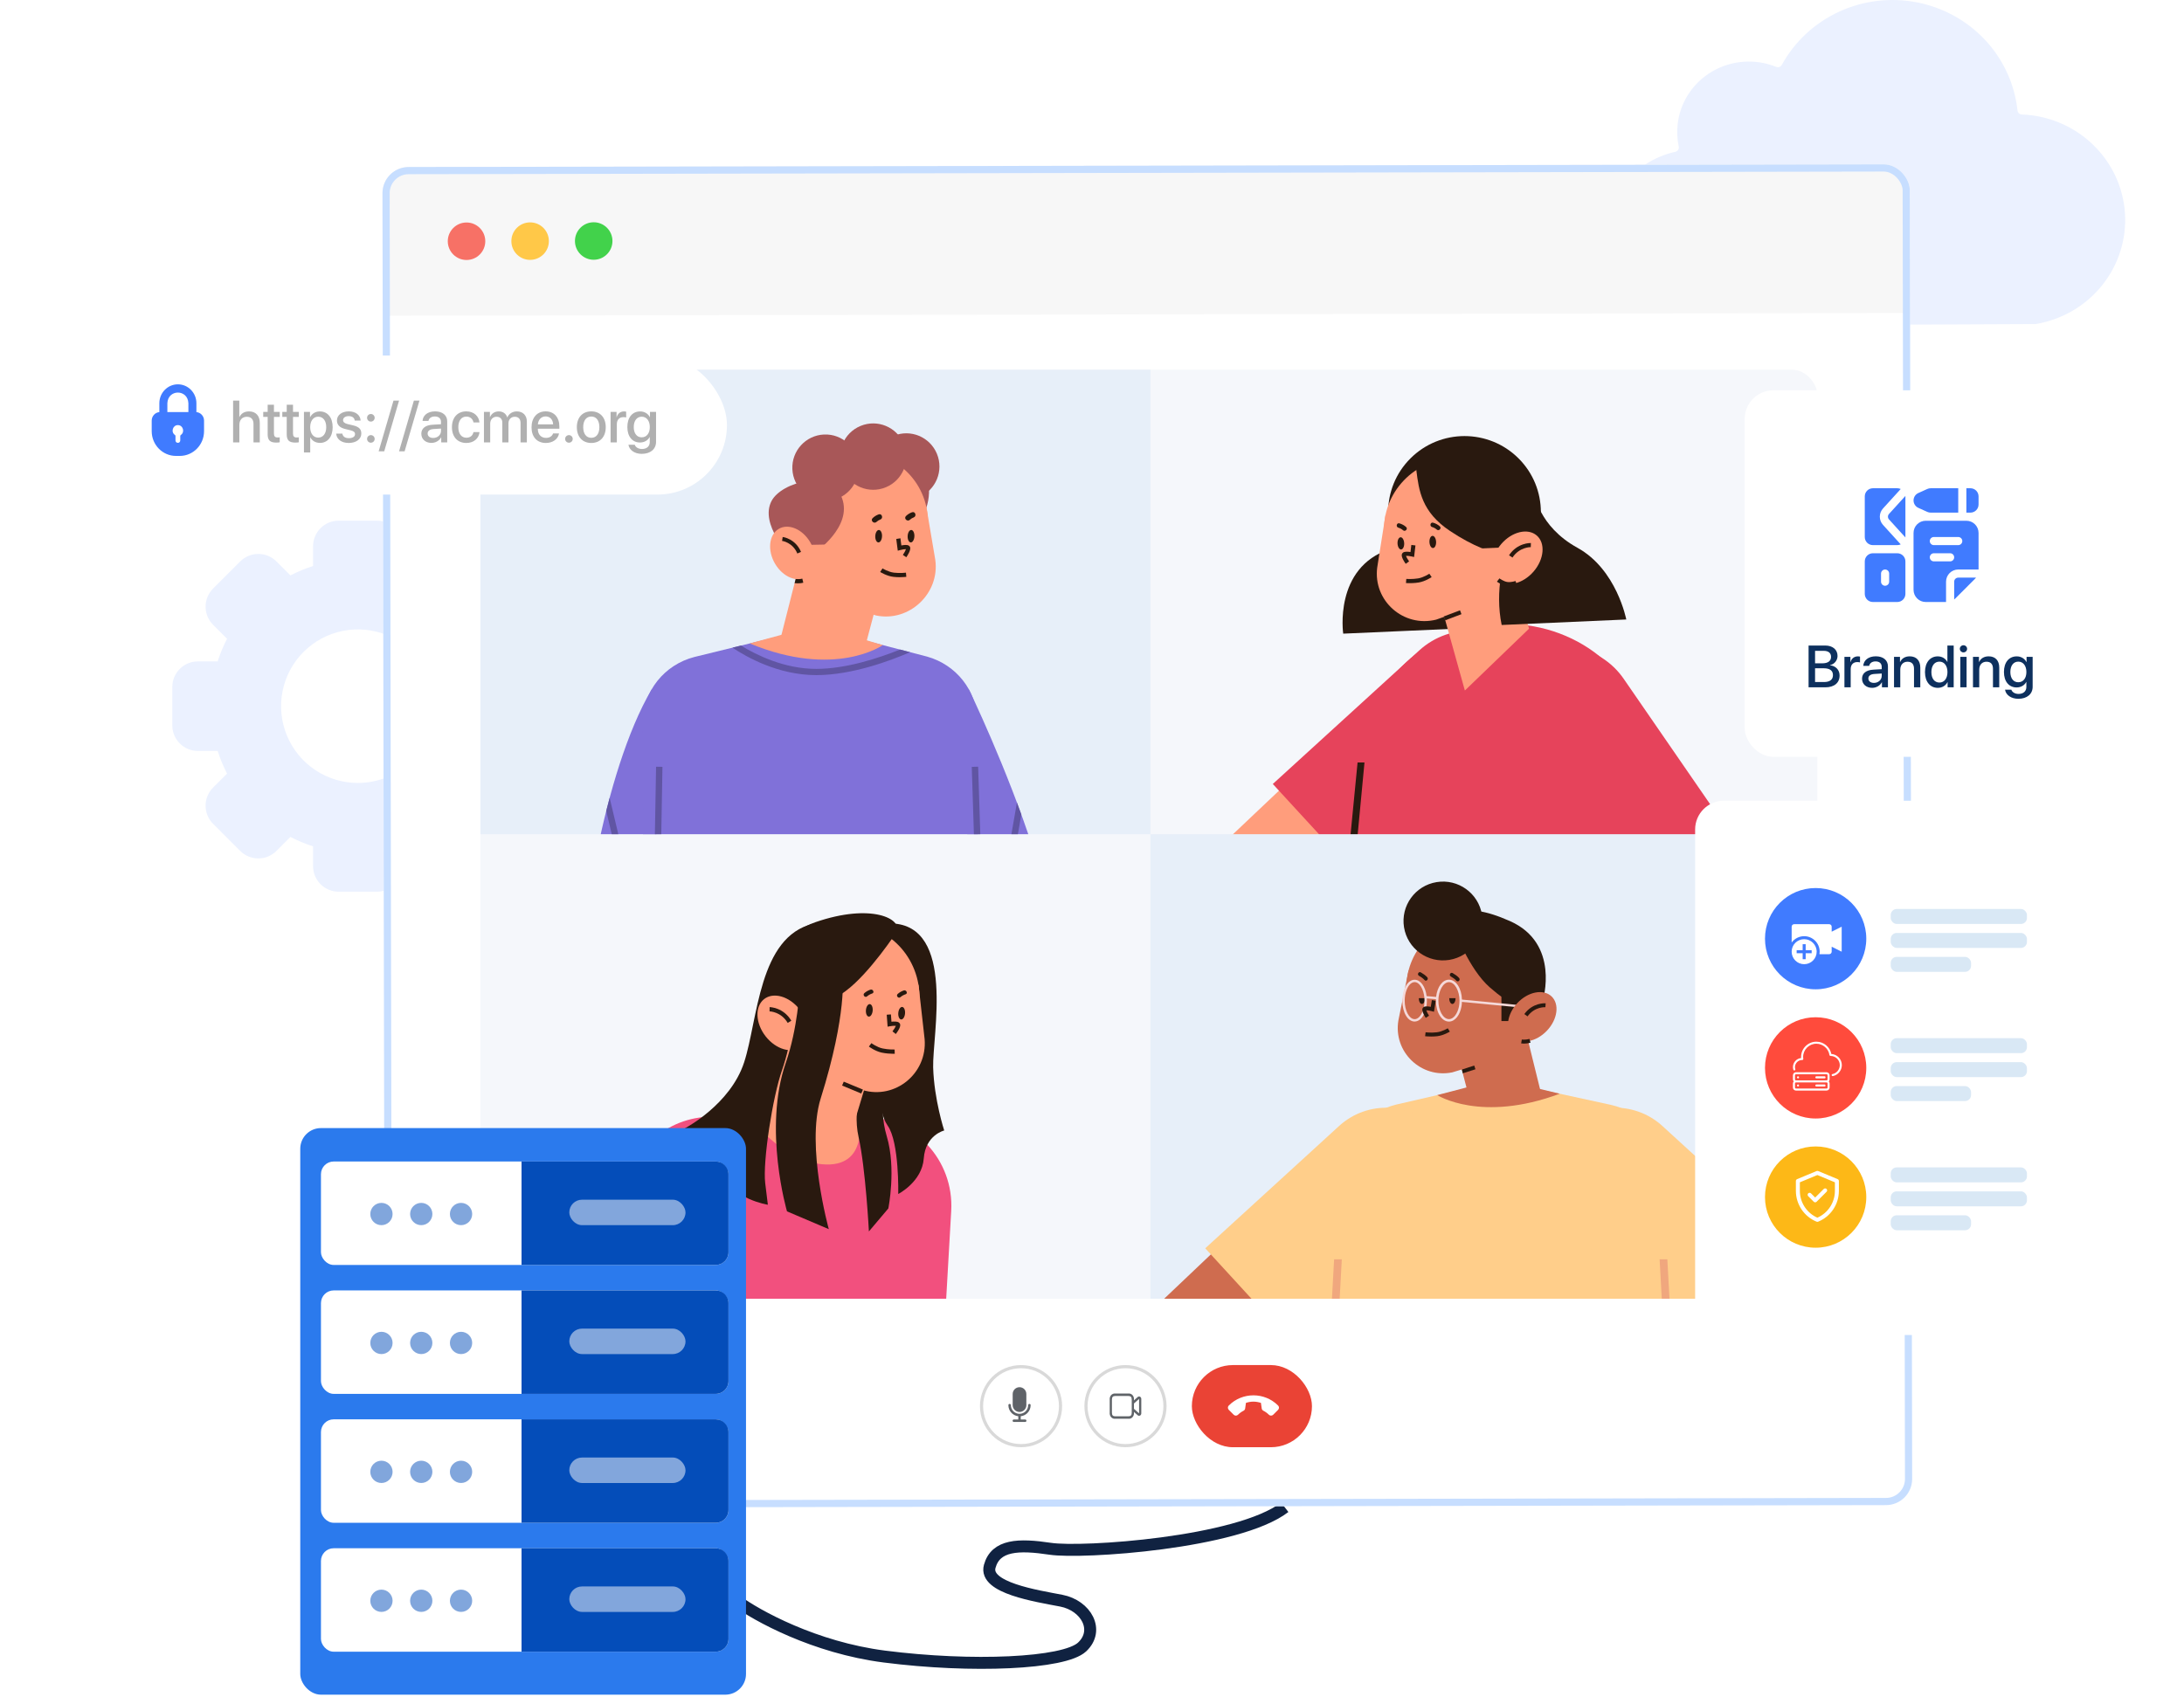 <svg width="691" height="537" viewBox="0 0 691 537" fill="none" xmlns="http://www.w3.org/2000/svg">
<path d="M163.838 209.311H157.586C156.795 206.842 155.798 204.444 154.606 202.142L159.034 197.714C159.786 196.962 160.382 196.069 160.789 195.087C161.196 194.104 161.406 193.051 161.406 191.988C161.406 190.924 161.196 189.871 160.789 188.889C160.382 187.906 159.786 187.013 159.034 186.261L150.446 177.673C149.694 176.921 148.801 176.325 147.819 175.918C146.836 175.511 145.783 175.301 144.719 175.301C143.656 175.301 142.603 175.511 141.62 175.918C140.638 176.325 139.745 176.921 138.993 177.673L134.565 182.101C132.263 180.909 129.865 179.912 127.397 179.121V172.869C127.397 170.721 126.543 168.662 125.025 167.143C123.506 165.624 121.446 164.771 119.299 164.771H107.151C105.004 164.771 102.944 165.624 101.425 167.143C99.906 168.662 99.053 170.721 99.053 172.869V179.121C96.585 179.912 94.186 180.909 91.884 182.101L87.457 177.673C86.705 176.921 85.812 176.325 84.829 175.918C83.847 175.511 82.794 175.301 81.73 175.301C80.667 175.301 79.614 175.511 78.631 175.918C77.649 176.325 76.756 176.921 76.004 177.673L67.416 186.261C66.664 187.013 66.067 187.906 65.66 188.889C65.253 189.871 65.044 190.924 65.044 191.988C65.044 193.051 65.253 194.104 65.66 195.087C66.067 196.069 66.664 196.962 67.416 197.714L71.844 202.142C70.652 204.444 69.655 206.842 68.864 209.311H62.612C60.464 209.311 58.404 210.164 56.886 211.682C55.367 213.201 54.514 215.261 54.514 217.409V229.556C54.514 231.704 55.367 233.763 56.886 235.282C58.404 236.801 60.464 237.654 62.612 237.654H68.864C69.655 240.123 70.652 242.521 71.844 244.823L67.416 249.25C66.664 250.002 66.067 250.895 65.66 251.878C65.253 252.86 65.044 253.913 65.044 254.977C65.044 256.04 65.253 257.093 65.66 258.076C66.067 259.058 66.664 259.951 67.416 260.703L76.004 269.291C76.756 270.043 77.649 270.64 78.631 271.047C79.614 271.454 80.667 271.663 81.73 271.663C82.794 271.663 83.847 271.454 84.829 271.047C85.812 270.64 86.705 270.043 87.457 269.291L91.884 264.864C94.186 266.056 96.585 267.052 99.053 267.844V274.095C99.053 276.243 99.906 278.303 101.425 279.822C102.944 281.34 105.004 282.194 107.151 282.194H119.299C121.446 282.194 123.506 281.34 125.025 279.822C126.543 278.303 127.397 276.243 127.397 274.095V267.844C129.865 267.052 132.263 266.056 134.565 264.864L138.993 269.291C139.745 270.043 140.638 270.64 141.62 271.047C142.603 271.454 143.656 271.663 144.719 271.663C145.783 271.663 146.836 271.454 147.819 271.047C148.801 270.64 149.694 270.043 150.446 269.291L159.034 260.703C159.786 259.951 160.382 259.058 160.789 258.076C161.196 257.093 161.406 256.04 161.406 254.977C161.406 253.913 161.196 252.86 160.789 251.878C160.382 250.895 159.786 250.002 159.034 249.25L154.606 244.823C155.798 242.521 156.795 240.123 157.586 237.654H163.838C165.986 237.654 168.046 236.801 169.564 235.282C171.083 233.763 171.936 231.704 171.936 229.556V217.409C171.936 215.261 171.083 213.201 169.564 211.682C168.046 210.164 165.986 209.311 163.838 209.311ZM113.225 247.777C108.42 247.777 103.723 246.352 99.728 243.682C95.733 241.013 92.619 237.218 90.78 232.779C88.941 228.34 88.46 223.455 89.397 218.743C90.335 214.03 92.649 209.701 96.046 206.304C99.444 202.906 103.773 200.592 108.485 199.655C113.198 198.717 118.083 199.198 122.522 201.037C126.961 202.876 130.755 205.99 133.425 209.985C136.094 213.98 137.519 218.677 137.519 223.482C137.519 229.926 134.96 236.105 130.404 240.661C125.848 245.217 119.668 247.777 113.225 247.777Z" fill="#EBF1FF"/>
<path d="M233 506.561C239.39 511.277 257.702 521.417 279.828 524.247C307.484 527.784 336.712 526.521 342.369 521.215C348.026 515.91 343.626 508.077 335.769 506.561C327.912 505.045 311.256 502.519 313.141 495.697C315.027 488.875 322.255 488.622 332.312 490.138C342.369 491.654 391.711 488.37 406.482 477" stroke="#102241" stroke-width="3.788"/>
<path d="M536.329 103.029C529.359 103.021 522.635 100.493 517.443 95.928C512.25 91.363 508.951 85.081 508.176 78.281C507.401 71.48 509.204 64.637 513.24 59.059C517.277 53.48 523.265 49.556 530.061 48.035C530.242 47.998 530.414 47.926 530.566 47.823C530.719 47.72 530.849 47.588 530.949 47.435C531.05 47.282 531.118 47.111 531.15 46.932C531.183 46.753 531.179 46.57 531.138 46.392C530.671 44.149 530.547 41.85 530.77 39.571C531.112 36.113 532.275 32.783 534.164 29.846C536.053 26.909 538.617 24.447 541.65 22.658C544.683 20.869 548.1 19.802 551.629 19.543C555.157 19.283 558.699 19.839 561.969 21.165C562.295 21.295 562.658 21.301 562.988 21.183C563.318 21.064 563.592 20.83 563.756 20.525C567.787 13.179 574.11 7.294 581.797 3.733C589.484 0.172 598.131 -0.877 606.47 0.739C614.809 2.355 622.401 6.552 628.133 12.713C633.865 18.875 637.436 26.677 638.322 34.976C638.356 35.311 638.513 35.623 638.763 35.853C639.013 36.084 639.34 36.217 639.683 36.229C648.092 36.551 656.081 39.92 662.108 45.685C668.135 51.451 671.773 59.204 672.32 67.448C672.866 75.692 670.282 83.842 665.067 90.326C659.852 96.809 652.375 101.166 644.079 102.555L536.329 103.029Z" fill="#EBF1FF"/>
<g clip-path="url(#clip0_4407_672)">
<rect x="121" y="52.87" width="483.244" height="424.303" rx="8.279" transform="rotate(-0.103 121 52.87)" fill="white"/>
<path d="M121.006 56.475C121.002 54.484 122.613 52.867 124.605 52.863L693.641 51.839C695.633 51.836 697.25 53.447 697.253 55.438L697.331 98.879L121.084 99.916L121.006 56.475Z" fill="#F7F7F7"/>
<circle cx="147.607" cy="76.344" r="5.933" transform="rotate(-0.103 147.607 76.344)" fill="#F77166"/>
<circle cx="167.725" cy="76.308" r="5.933" transform="rotate(-0.103 167.725 76.308)" fill="#FFC848"/>
<circle cx="187.843" cy="76.272" r="5.933" transform="rotate(-0.103 187.843 76.272)" fill="#42D24B"/>
<g clip-path="url(#clip1_4407_672)">
<rect x="152" y="117" width="423" height="294" rx="8" fill="#F5F7FB"/>
<g clip-path="url(#clip2_4407_672)">
<path d="M471.832 242.945C480.022 235.161 480.326 222.241 472.512 214.089C464.698 205.93 451.728 205.628 443.544 213.412L388 266H447.484L471.832 242.945Z" fill="#FF9D7C"/>
<path d="M481.669 241.371C491.516 232.393 492.185 217.161 483.172 207.351C474.159 197.541 458.868 196.875 449.02 205.853L402.705 248.104L419.157 266H454.673L481.669 241.377V241.371Z" fill="#E6435B"/>
<path d="M521.021 236.317C519.965 214.573 500.386 197.447 476.59 197.447C453.253 197.447 433.884 213.945 432.226 235.238L429.833 265.994H522.463L521.021 236.317Z" fill="#E6435B"/>
<path d="M517.385 223.447C511.174 214.023 498.469 211.402 489.008 217.59C479.547 223.777 476.917 236.433 483.128 245.858L496.457 265.994H545.546L517.38 223.447H517.385Z" fill="#FF9D7C"/>
<path d="M513.759 214.865C506.205 203.899 491.157 201.114 480.149 208.639C469.141 216.164 466.344 231.154 473.899 242.12L490.356 266H548.994L513.754 214.865H513.759Z" fill="#E6435B"/>
<path d="M496.07 264.403L493.893 265.945L493.926 266H497.081L496.07 264.403Z" fill="#29190F"/>
<path d="M431.712 241.305H429.524L427.12 266H429.375L431.712 241.305Z" fill="#29190F"/>
<path d="M480.443 179.088C489.878 169.689 489.878 154.45 480.443 145.051C471.007 135.652 455.71 135.652 446.274 145.051C436.839 154.45 436.839 169.689 446.274 179.088C455.71 188.487 471.007 188.487 480.443 179.088Z" fill="#29190F"/>
<path d="M477.702 182.362C485.872 172.921 484.812 158.669 475.333 150.531C465.855 142.392 451.549 143.449 443.379 152.891C435.209 162.332 436.27 176.584 445.748 184.722C455.226 192.861 469.533 191.804 477.702 182.362Z" fill="#FF9D7C"/>
<path d="M459.791 198.994L424.982 200.53C424.982 200.53 421.898 179.628 439.698 173.803C457.498 167.974 459.791 198.994 459.791 198.994Z" fill="#29190F"/>
<path d="M468.086 191.276L454.375 196.098C444.075 198.669 434.404 190.125 435.736 179.633L438.355 163.008L469.788 160.559L468.086 191.276Z" fill="#FF9D7C"/>
<path d="M455.541 166.559C454.917 166.014 454.221 165.64 453.425 165.414C452.541 165.166 452.231 166.542 453.11 166.79C453.674 166.95 454.149 167.214 454.585 167.599C455.271 168.199 456.232 167.159 455.541 166.559Z" fill="#29190F"/>
<path d="M444.87 166.768C444.246 166.223 443.55 165.849 442.754 165.623C441.87 165.376 441.56 166.752 442.439 167C443.003 167.159 443.478 167.424 443.914 167.809C444.6 168.409 445.561 167.369 444.87 166.768Z" fill="#29190F"/>
<path d="M455.248 142.673C451.214 142.106 447.655 145.195 448.125 148.877C448.926 155.17 449.744 162.007 458.752 168.018C473.578 177.91 482.293 175.978 482.293 175.978C482.293 175.978 489.848 160.52 479.552 150.49C472.954 144.061 462.974 143.758 455.243 142.673H455.248Z" fill="#29190F"/>
<path d="M483.775 198.955L463.472 218.525L451.143 174.332L476.535 173.209L483.775 198.955Z" fill="#FF9D7C"/>
<path d="M475.109 197.788L514.539 196.049C514.539 196.049 511.521 180.206 499.099 173.358C486.67 166.509 485.449 156.017 485.449 156.017C485.449 156.017 470.733 176.413 475.115 197.788H475.109Z" fill="#29190F"/>
<path d="M485.206 180.883C481.84 184.775 476.828 185.969 474.01 183.553C471.197 181.136 471.644 176.022 475.01 172.13C478.375 168.238 483.388 167.043 486.206 169.46C489.024 171.877 488.571 176.991 485.206 180.883Z" fill="#FF9D7C"/>
<path d="M478.536 176.446C480.763 173.077 484.288 173.148 484.327 173.148L484.366 171.844C484.189 171.838 480.066 171.756 477.441 175.73L478.536 176.451V176.446Z" fill="#29190F"/>
<path d="M461.934 193.145L456.813 195.081L457.278 196.3L462.398 194.365L461.934 193.145Z" fill="#29190F"/>
<path d="M446.92 184.533C447.517 184.505 448.197 184.45 448.877 184.335C450.943 183.993 452.883 182.694 452.966 182.639L452.231 181.56C452.231 181.56 450.446 182.755 448.667 183.046C446.821 183.349 444.953 183.212 444.936 183.212L444.837 184.516C444.892 184.516 445.76 184.582 446.926 184.533H446.92Z" fill="#29190F"/>
<path d="M444.76 178.427L445.826 177.662C445.379 177.04 444.97 176.303 444.848 175.906C445.224 175.873 446.009 175.956 446.694 176.115L447.407 176.28L447.838 172.609L446.534 172.455L446.268 174.701C445.495 174.574 444.467 174.502 443.942 174.849C443.71 174.998 443.56 175.224 443.511 175.482C443.35 176.363 444.329 177.838 444.754 178.427H444.76Z" fill="#29190F"/>
<path d="M454.37 171.464C454.42 172.532 453.983 173.413 453.403 173.44C452.823 173.468 452.314 172.625 452.265 171.557C452.215 170.49 452.651 169.609 453.232 169.581C453.812 169.554 454.32 170.396 454.37 171.464Z" fill="#29190F"/>
<path d="M444.273 171.91C444.323 172.978 443.887 173.858 443.306 173.886C442.726 173.913 442.218 173.071 442.168 172.003C442.118 170.935 442.555 170.055 443.135 170.027C443.715 169.999 444.224 170.842 444.273 171.91Z" fill="#29190F"/>
<path d="M477.712 185.518C478.839 185.468 479.862 185.138 479.917 185.122L479.508 183.877C479.508 183.877 478.104 184.323 476.977 184.191C475.756 184.048 474.424 183.041 474.413 183.035L473.617 184.076C473.684 184.125 475.242 185.303 476.822 185.496C477.115 185.529 477.419 185.534 477.712 185.523V185.518Z" fill="#29190F"/>
</g>
<g clip-path="url(#clip3_4407_672)">
<rect x="152" y="117" width="212" height="147" fill="#E7EFF9"/>
<g clip-path="url(#clip4_4407_672)">
<path d="M275.666 155.921C275.439 162.85 279.341 168.463 284.385 168.463C289.429 168.463 293.701 162.845 293.932 155.921C294.159 148.992 290.257 143.379 285.213 143.379C280.169 143.379 275.897 148.997 275.666 155.921Z" fill="#A85758"/>
<path d="M290.763 157.333C296.11 155.113 298.649 148.97 296.435 143.612C294.22 138.254 288.089 135.709 282.742 137.928C277.394 140.148 274.855 146.291 277.07 151.649C279.285 157.008 285.415 159.552 290.763 157.333Z" fill="#A85758"/>
<path d="M247.663 166.058C247.244 178.766 257.183 189.074 269.87 189.074C282.558 189.074 293.176 178.771 293.601 166.058C294.02 153.35 284.081 143.042 271.393 143.042C258.706 143.042 248.088 153.344 247.663 166.058Z" fill="#FF9D7C"/>
<path d="M280.282 154.202C285.63 151.983 288.169 145.839 285.954 140.481C283.739 135.123 277.609 132.578 272.261 134.798C266.914 137.017 264.375 143.16 266.59 148.519C268.805 153.877 274.935 156.422 280.282 154.202Z" fill="#A85758"/>
<path d="M261.633 158.491C267.415 158.233 271.893 153.327 271.636 147.533C271.378 141.739 266.482 137.251 260.7 137.509C254.918 137.767 250.439 142.673 250.697 148.467C250.954 154.261 255.85 158.749 261.633 158.491Z" fill="#A85758"/>
<path d="M263.249 190.49L277.205 194.787C287.68 196.943 297.393 187.802 295.919 177.173L293.071 160.356L261.168 159.272L263.243 190.484L263.249 190.49Z" fill="#FF9D7C"/>
<path d="M278.017 162.779C277.283 163.038 276.648 163.431 276.085 163.979C275.29 164.753 276.543 165.925 277.332 165.156C277.674 164.825 278.072 164.581 278.519 164.421C279.556 164.056 279.06 162.408 278.017 162.779Z" fill="#29190F"/>
<path d="M288.573 162.109C287.839 162.369 287.205 162.762 286.642 163.309C285.847 164.083 287.1 165.256 287.889 164.487C288.231 164.155 288.628 163.912 289.075 163.752C290.113 163.387 289.616 161.739 288.573 162.109Z" fill="#29190F"/>
<path d="M257.68 175C257.68 175 269.843 166.815 266.394 157.608C262.945 148.4 247.354 152.421 244.126 158.515C240.202 165.93 250.086 175.984 250.086 175.984L257.68 175Z" fill="#A85758"/>
<path d="M282.414 171.919L272.056 210.945L246.399 204.243L251.399 184.556L251.736 183.239L254.473 172.461L282.414 171.919Z" fill="#FF9D7C"/>
<path d="M245.213 178.39C247.669 182.581 252.156 184.462 255.23 182.587C258.304 180.712 258.806 175.796 256.35 171.604C253.894 167.412 249.407 165.532 246.334 167.407C243.26 169.282 242.757 174.198 245.213 178.39Z" fill="#FF9D7C"/>
<path d="M252.272 175.171L253.431 174.651C251.687 170.493 247.802 169.956 247.636 169.934L247.438 171.178L247.537 170.553L247.438 171.173C247.575 171.189 250.804 171.659 252.272 175.16V175.171Z" fill="#29190F"/>
<path d="M284.633 182.665C285.814 182.665 286.697 182.56 286.752 182.554L286.636 181.232C286.636 181.232 284.721 181.459 282.851 181.232C281.035 181.011 279.236 179.889 279.219 179.877L278.485 181.011C278.568 181.061 280.549 182.3 282.652 182.554C283.342 182.637 284.032 182.665 284.639 182.665H284.633Z" fill="#29190F"/>
<path d="M286.753 176.349C287.178 175.724 288.154 174.187 287.983 173.291C287.934 173.031 287.774 172.81 287.542 172.666C287.001 172.34 285.969 172.456 285.18 172.622L284.887 170.349L283.568 170.565L284.048 174.281L284.771 174.082C285.467 173.888 286.256 173.772 286.642 173.789C286.521 174.187 286.118 174.967 285.665 175.619L286.753 176.349Z" fill="#29190F"/>
<path d="M276.929 169.691C276.89 170.78 277.343 171.66 277.933 171.66C278.524 171.66 279.032 170.78 279.065 169.691C279.103 168.601 278.651 167.722 278.06 167.722C277.47 167.722 276.962 168.601 276.929 169.691Z" fill="#29190F"/>
<path d="M287.171 169.691C287.133 170.78 287.585 171.66 288.176 171.66C288.766 171.66 289.274 170.78 289.307 169.691C289.346 168.601 288.893 167.722 288.303 167.722C287.712 167.722 287.204 168.601 287.171 169.691Z" fill="#29190F"/>
<path d="M254.148 184.401C253.574 184.567 252.945 184.606 252.41 184.606C252.012 184.606 251.665 184.578 251.405 184.556L251.742 183.24C252.31 183.29 253.155 183.306 253.845 183.118L254.154 184.401H254.148Z" fill="#29190F"/>
<path d="M206.174 218.173C198.453 231.285 192.653 251.066 189 269H207.797L206.174 218.173Z" fill="#8071D9"/>
<path d="M306.553 218.173L306.001 269H327C318.683 243.164 306.553 218.173 306.553 218.173Z" fill="#8071D9"/>
<path d="M309.208 227.901C308.976 218.527 302.552 210.387 293.347 207.799L257.829 198.575L219.695 207.915C210.175 210.376 203.503 218.748 203.376 228.382L203.459 269H309.395L309.202 227.906L309.208 227.901Z" fill="#8071D9"/>
<path d="M237.206 203.624L258.259 197.911L279.313 204.155C279.313 204.155 264.22 214.844 237.2 203.624H237.206Z" fill="#FF9D7C"/>
<path d="M309.478 242.627L307.458 242.694L308.297 269H310.317L309.478 242.627Z" fill="#6055A3"/>
<path d="M209.596 242.677L207.576 242.644L207.112 269H209.132L209.596 242.677Z" fill="#6055A3"/>
<path d="M192.885 252.499C192.51 253.881 192.151 255.269 191.804 256.652L194.745 268.995H196.82L192.891 252.499H192.885Z" fill="#6055A3"/>
<path d="M323.143 257.752C322.685 256.48 322.221 255.23 321.746 253.986L319.125 268.994H321.178L323.143 257.752Z" fill="#6055A3"/>
<path d="M287.939 206.394C281.786 209.071 269.568 213.655 258.254 213.655C246.174 213.655 236.036 207.843 231.748 204.956L234.441 204.298C239.165 207.207 248.094 211.681 258.254 211.681C267.802 211.681 278.27 208.175 284.744 205.565L287.939 206.394Z" fill="#6055A3"/>
</g>
</g>
<g clip-path="url(#clip5_4407_672)">
<rect x="364" y="264" width="212" height="147" fill="#E7EFF9"/>
<g clip-path="url(#clip6_4407_672)">
<path d="M487.648 317.008C490.152 305.378 482.738 293.923 471.089 291.424C459.44 288.924 447.967 296.326 445.463 307.956C442.959 319.586 450.373 331.041 462.022 333.541C473.671 336.04 485.145 328.639 487.648 317.008Z" fill="#CF6C4F"/>
<path d="M472.727 335.348L459.482 339.367C449.576 341.382 440.737 332.829 442.449 322.883L445.647 307.146L475.647 306.132L472.727 335.342V335.348Z" fill="#CF6C4F"/>
<path d="M459.624 307.961C460.366 308.397 461.092 308.855 461.659 309.512C462.17 310.106 461.313 310.967 460.797 310.372C460.293 309.789 459.663 309.399 459.006 309.008C458.331 308.606 458.943 307.553 459.624 307.955V307.961Z" fill="#29190F"/>
<path d="M449.549 307.74C450.291 308.176 451.017 308.634 451.584 309.291C452.094 309.886 451.238 310.746 450.722 310.152C450.218 309.569 449.588 309.178 448.93 308.787C448.256 308.385 448.868 307.332 449.549 307.734V307.74Z" fill="#29190F"/>
<path d="M450.898 315.88C450.898 316.899 450.45 317.726 449.894 317.726C449.339 317.726 448.891 316.899 448.891 315.88H450.898Z" fill="#29190F"/>
<path d="M451.437 315.965C451.425 315.71 451.397 315.484 451.369 315.24V315.229C450.994 312.235 449.469 310.055 447.575 310.055C446.572 310.055 445.699 310.672 444.99 311.663V311.691C444.842 311.918 444.695 312.161 444.576 312.427C444.015 313.565 443.691 315.048 443.691 316.667V316.786C443.72 320.437 445.404 323.285 447.575 323.285C447.672 323.285 447.762 323.273 447.87 323.256C448.913 323.137 449.838 322.322 450.484 321.065C450.875 320.341 451.153 319.458 451.301 318.484C451.408 317.907 451.448 317.295 451.448 316.667C451.448 316.441 451.448 316.197 451.437 315.971V315.965ZM450.098 320.086C449.52 321.558 448.596 322.532 447.581 322.532C447.541 322.532 447.502 322.532 447.462 322.52C445.812 322.413 444.434 319.78 444.434 316.661C444.434 315.456 444.65 314.323 444.996 313.372V313.361L445.007 313.35C445.568 311.838 446.521 310.808 447.581 310.808C449.135 310.808 450.461 313.067 450.677 315.891C450.688 316.146 450.705 316.412 450.705 316.667C450.705 316.775 450.705 316.882 450.694 316.99V317.018C450.682 317.595 450.626 318.139 450.507 318.665C450.41 319.175 450.28 319.656 450.104 320.097L450.098 320.086Z" fill="#F5D9D9"/>
<path d="M458.552 303.776C465.362 302.672 469.986 296.266 468.88 289.468C467.775 282.669 461.359 278.053 454.549 279.156C447.74 280.26 443.116 286.666 444.221 293.464C445.326 300.262 451.743 304.879 458.552 303.776Z" fill="#29190F"/>
<path d="M460.287 294.386C460.287 294.386 464.716 306.659 471.372 312.484C478.029 318.309 482.338 319.701 482.338 319.701L488.127 316.599C488.127 316.599 493.735 298.569 477.694 291.471C461.654 284.372 458.785 290.384 460.293 294.386H460.287Z" fill="#29190F"/>
<path d="M485.121 349.381L470.646 353.825C468.599 354.453 466.399 353.366 465.906 351.492L457.265 318.473H480.789L487.491 345.616C487.888 347.224 486.868 348.843 485.121 349.381Z" fill="#CF6C4F"/>
<path d="M475.04 323.121H479.979V313.282H475.04V323.121Z" fill="#29190F"/>
<path d="M462.195 316.301L462.125 317.028L480.581 318.799L480.651 318.072L462.195 316.301Z" fill="#F5D9D9"/>
<path d="M489.454 326.161C486.086 329.727 481.266 330.655 478.692 328.232C476.118 325.81 476.758 320.953 480.126 317.386C483.494 313.82 488.314 312.892 490.888 315.314C493.462 317.737 492.822 322.594 489.454 326.161Z" fill="#CF6C4F"/>
<path d="M483.296 321.649L482.287 320.918C484.952 317.245 488.87 317.494 489.04 317.505L488.944 318.75C488.808 318.739 485.536 318.558 483.296 321.649Z" fill="#29190F"/>
<path d="M462.81 339.667L462.544 338.478L466.428 337.205L466.819 338.388L462.81 339.667Z" fill="#29190F"/>
<path d="M452.882 328.029C451.776 328.029 450.948 327.932 450.897 327.927L451.045 326.687C451.045 326.687 452.837 326.896 454.606 326.687C456.318 326.483 458.042 325.43 458.059 325.419L458.716 326.478C458.637 326.528 456.738 327.683 454.759 327.921C454.107 328 453.46 328.023 452.888 328.023L452.882 328.029Z" fill="#29190F"/>
<path d="M451.09 322.119C450.71 321.536 449.843 320.092 450.03 319.26C450.087 319.017 450.24 318.807 450.467 318.677C450.983 318.371 451.952 318.484 452.684 318.637L453.029 316.509L454.26 316.707L453.693 320.188L453.024 320.002C452.377 319.82 451.635 319.707 451.272 319.724C451.374 320.098 451.731 320.822 452.134 321.439L451.09 322.124V322.119Z" fill="#29190F"/>
<path d="M460.526 315.88C460.526 316.899 460.078 317.726 459.522 317.726C458.966 317.726 458.519 316.899 458.519 315.88H460.526Z" fill="#29190F"/>
<path d="M482.128 330.264C481.845 330.264 481.561 330.247 481.283 330.202L481.487 328.974C482.559 329.149 483.897 328.787 483.908 328.781L484.243 329.981C484.192 329.998 483.205 330.264 482.134 330.264H482.128Z" fill="#29190F"/>
<path d="M458.433 310.038C456.369 310.038 454.708 312.353 454.373 315.484V315.495C454.345 315.733 454.334 315.965 454.322 316.22V316.661C454.322 320.38 456.12 323.296 458.433 323.296H458.529C460.389 323.228 461.931 321.247 462.402 318.478C462.481 318.026 462.538 317.556 462.538 317.063C462.549 316.944 462.549 316.808 462.549 316.661V316.339C462.442 312.778 460.673 310.038 458.439 310.038H458.433ZM458.433 322.52C458.393 322.52 458.365 322.52 458.325 322.509H458.314C456.556 322.401 455.088 319.769 455.088 316.667C455.088 313.565 456.63 310.819 458.439 310.819C460.247 310.819 461.773 313.497 461.773 316.667C461.773 317.295 461.722 317.912 461.614 318.484C461.16 320.799 459.885 322.526 458.439 322.526L458.433 322.52Z" fill="#F5D9D9"/>
<path d="M451.116 315.214L451.055 315.941L454.671 316.246L454.732 315.519L451.116 315.214Z" fill="#F5D9D9"/>
<path d="M525.798 366.924C525.209 358.705 518.626 351.702 509.735 349.664L474.525 342.011L441.713 349.568C433.1 351.708 426.761 358.529 426.097 366.511L422.758 420H528.764L525.804 366.924H525.798Z" fill="#FFCE8A"/>
<path d="M493.485 346.132L474.128 341.479L454.742 346.568C454.742 346.568 468.56 355.432 493.485 346.132Z" fill="#CF6C4F"/>
<path d="M579 408.826V409.613C579 413.066 577.31 416.128 574.714 417.996H574.702C572.99 419.253 570.886 419.989 568.607 419.989H536.402L528.339 412.341L528.288 412.29L525.714 409.856L505.126 390.315C497.636 383.188 497.369 371.351 504.508 363.884C509.435 358.722 516.63 356.984 523.06 358.778C525.94 359.565 528.673 361.054 530.975 363.262L566.532 396.995L579.006 408.831L579 408.826Z" fill="#CF6C4F"/>
<path d="M568.306 395.047L525.974 356.344C516.976 348.119 503 348.73 494.761 357.714C486.523 366.698 487.135 380.652 496.133 388.877L530.17 419.994H545.422L568.306 395.041V395.047Z" fill="#FFCE8A"/>
<path d="M525.09 398.54H527.534L528.628 418.596H526.19L525.09 398.54Z" fill="#F0A77E"/>
<path d="M444.514 390.315L423.926 409.867L423.365 410.399L421.358 412.296L413.255 419.989H372.8C371.19 419.989 369.676 419.627 368.326 418.97C366.529 418.126 365.032 416.791 364 415.115L383.102 396.978L418.659 363.245C421.618 360.437 425.247 358.778 429.012 358.269C429.868 358.133 430.724 358.082 431.586 358.082C436.53 358.082 441.458 360.024 445.143 363.873C452.282 371.334 452.004 383.171 444.514 390.303V390.315Z" fill="#CF6C4F"/>
<path d="M453.506 388.882C462.504 380.657 463.122 366.703 454.878 357.72C446.64 348.736 432.663 348.119 423.665 356.35L381.327 395.047L404.211 420H419.463L453.5 388.882H453.506Z" fill="#FFCE8A"/>
<path d="M424.538 398.54H422.1L421 418.596H423.444L424.538 398.54Z" fill="#F0A77E"/>
</g>
</g>
<g clip-path="url(#clip7_4407_672)">
<path d="M300.956 383.212C301.881 367.032 289.116 353.399 273.037 353.399H225.177C210.816 353.399 198.782 364.357 197.352 378.76C196.056 391.796 194.942 405.177 194.006 418.006H298.967L300.956 383.217V383.212Z" fill="#F2507E"/>
<path d="M279.032 340.895C279.032 340.895 277.137 350.947 280.855 356.231C284.572 361.514 284.196 377.861 284.196 377.861C284.196 377.861 291.731 374.024 292.274 366.602C292.817 359.18 298.74 357.761 298.74 357.761C298.74 357.761 295.537 347.971 295.244 337.812C294.95 327.653 302.452 292.887 282.057 292.228C261.662 291.569 279.032 340.9 279.032 340.9V340.895Z" fill="#29190F"/>
<path d="M271.646 352.612H236.485C236.485 352.612 247.456 368.188 261.418 368.523C275.38 368.858 271.646 352.612 271.646 352.612Z" fill="#FF9D7C"/>
<path d="M276.283 337.042C288.123 332.362 293.958 318.894 289.315 306.96C284.673 295.025 271.312 289.144 259.472 293.824C247.632 298.503 241.798 311.971 246.44 323.905C251.082 335.84 264.443 341.721 276.283 337.042Z" fill="#FF9D7C"/>
<path d="M273.879 340.035C273.879 340.035 269.43 349.987 271.646 359.828C273.862 369.674 274.915 389.707 274.915 389.707L281.06 382.435C281.06 382.435 283.619 369.785 280.555 359.565C277.497 349.345 280.988 340.895 280.988 340.895L273.873 340.035H273.879Z" fill="#29190F"/>
<path d="M259.185 339.409L272.898 344.966C283.242 348.06 293.437 339.7 292.545 328.865L290.611 311.669L258.797 307.776L259.185 339.415V339.409Z" fill="#FF9D7C"/>
<path d="M275.391 313.194C274.682 313.428 274.045 313.797 273.48 314.288C272.826 314.852 273.685 315.88 274.333 315.316C274.821 314.897 275.347 314.607 275.962 314.406C276.776 314.138 276.2 312.926 275.391 313.194Z" fill="#29190F"/>
<path d="M285.946 313.445C285.237 313.68 284.6 314.048 284.034 314.54C283.381 315.104 284.239 316.132 284.888 315.567C285.375 315.149 285.902 314.858 286.517 314.657C287.331 314.389 286.755 313.177 285.946 313.445Z" fill="#29190F"/>
<path d="M283.674 294.948C283.674 294.948 275.147 308.017 267.529 313.652C259.91 319.281 250.419 321.716 250.419 321.716L244.552 317.846C244.552 317.846 240.263 297.964 257.988 291.843C275.707 285.722 285.646 290.798 283.674 294.953V294.948Z" fill="#29190F"/>
<path d="M241.101 354.539L269.74 357.058L280.034 322.995L251.389 320.477L241.101 354.539Z" fill="#FF9D7C"/>
<path d="M252.182 316.366C252.182 316.366 250.397 330.322 247.439 338.65C244.48 346.977 241.272 367.646 242.109 374.454L242.945 381.262C242.945 381.262 231.731 379.52 228.484 371.472C225.243 363.419 216.672 357.074 216.672 357.074C216.672 357.074 231.072 349.613 235.443 336.175C239.815 322.738 239.998 296.411 257.284 292.334L252.182 316.371V316.366Z" fill="#29190F"/>
<path d="M242.253 327.983C245.505 332.127 250.541 333.579 253.505 331.216C256.47 328.854 256.237 323.582 252.985 319.438C249.732 315.294 244.696 313.842 241.732 316.204C238.767 318.566 239 323.839 242.253 327.983Z" fill="#FF9D7C"/>
<path d="M249.222 323.71L250.364 323.017C247.871 318.823 243.682 318.723 243.499 318.723L243.482 320.069C243.626 320.069 247.123 320.18 249.222 323.71Z" fill="#29190F"/>
<path d="M272.499 346.061L273.025 344.821L266.958 342.308L266.432 343.542L272.499 346.061Z" fill="#29190F"/>
<path d="M280.971 333.406C282.151 333.512 283.037 333.484 283.093 333.478L283.048 332.138C283.048 332.138 281.126 332.199 279.264 331.803C277.463 331.423 275.724 330.133 275.707 330.122L274.909 331.199C274.987 331.261 276.898 332.679 278.987 333.121C279.674 333.266 280.361 333.355 280.965 333.406H280.971Z" fill="#29190F"/>
<path d="M283.425 327.229C283.885 326.637 284.943 325.168 284.816 324.258C284.783 323.995 284.633 323.755 284.406 323.593C283.885 323.213 282.844 323.247 282.051 323.342L281.88 321.024L280.55 321.124L280.832 324.911L281.564 324.771C282.267 324.637 283.06 324.593 283.448 324.637C283.309 325.028 282.86 325.777 282.373 326.397L283.42 327.229H283.425Z" fill="#29190F"/>
<path d="M273.973 319.655C273.879 320.75 274.277 321.677 274.87 321.727C275.458 321.778 276.012 320.934 276.106 319.84C276.2 318.745 275.801 317.818 275.208 317.768C274.621 317.717 274.067 318.561 273.973 319.655Z" fill="#29190F"/>
<path d="M284.212 320.554C284.118 321.649 284.517 322.576 285.11 322.626C285.702 322.677 286.251 321.833 286.345 320.739C286.439 319.644 286.04 318.717 285.448 318.667C284.86 318.616 284.306 319.46 284.212 320.554Z" fill="#29190F"/>
<path d="M252.974 313.155C252.974 313.155 252.425 325.391 248.624 336.315C241.355 357.203 249.001 383.357 249.001 383.357L262.226 388.986C262.226 388.986 254.94 362.676 259.661 347.625C268.127 320.633 266.57 308.731 266.57 308.731L252.968 313.16L252.974 313.155Z" fill="#29190F"/>
</g>
</g>
<circle cx="323.047" cy="445" r="12.5" fill="white" stroke="#D9D9D9"/>
<path d="M326.086 444.682C326.086 444.462 325.917 444.294 325.697 444.294C325.477 444.294 325.309 444.462 325.309 444.682C325.309 446.196 324.08 447.426 322.566 447.426C321.052 447.426 319.822 446.196 319.822 444.682C319.822 444.462 319.654 444.294 319.434 444.294C319.214 444.294 319.046 444.462 319.046 444.682C319.046 446.481 320.392 447.995 322.178 448.189V449.224H320.767C320.547 449.224 320.379 449.393 320.379 449.613C320.379 449.833 320.547 450.001 320.767 450.001H324.365C324.585 450.001 324.753 449.833 324.753 449.613C324.753 449.393 324.585 449.224 324.365 449.224H322.954V448.189C324.74 447.995 326.086 446.481 326.086 444.682Z" fill="#5F6368"/>
<path d="M322.566 439C321.376 439 320.405 439.971 320.405 441.161V444.668C320.405 445.872 321.376 446.829 322.566 446.842C323.757 446.842 324.728 445.872 324.728 444.681V441.161C324.728 439.971 323.757 439 322.566 439Z" fill="#5F6368"/>
<circle cx="356.094" cy="445" r="12.5" fill="white" stroke="#D9D9D9"/>
<path d="M360.699 442.019C360.581 441.956 360.448 441.93 360.318 441.947C360.187 441.963 360.064 442.021 359.961 442.112L358.771 443.167V442.941C358.798 442.681 358.772 442.417 358.694 442.169C358.616 441.921 358.488 441.696 358.321 441.51C358.153 441.324 357.95 441.183 357.726 441.097C357.502 441.01 357.264 440.981 357.028 441.012H352.847C352.611 440.981 352.373 441.01 352.149 441.097C351.925 441.183 351.722 441.324 351.554 441.51C351.387 441.696 351.259 441.921 351.181 442.169C351.103 442.417 351.077 442.681 351.104 442.941V447.059C351.077 447.319 351.103 447.583 351.181 447.831C351.259 448.079 351.387 448.304 351.554 448.49C351.722 448.676 351.925 448.817 352.149 448.903C352.373 448.99 352.611 449.019 352.847 448.988H357.028C357.264 449.019 357.502 448.99 357.726 448.903C357.95 448.817 358.153 448.676 358.321 448.49C358.488 448.304 358.616 448.079 358.694 447.831C358.772 447.583 358.798 447.319 358.771 447.059V446.833L359.961 447.888C360.084 447.998 360.237 448.057 360.395 448.057C360.5 448.057 360.604 448.031 360.699 447.981C360.817 447.918 360.918 447.819 360.988 447.696C361.058 447.573 361.094 447.43 361.094 447.284V442.716C361.094 442.57 361.058 442.427 360.988 442.304C360.918 442.181 360.817 442.082 360.699 442.019ZM358.074 447.059C358.074 447.87 357.761 448.216 357.028 448.216H352.847C352.114 448.216 351.801 447.87 351.801 447.059V442.941C351.801 442.13 352.114 441.784 352.847 441.784H357.028C357.761 441.784 358.074 442.13 358.074 442.941V447.059ZM360.397 447.285L358.771 445.844V444.156L360.397 442.715V447.285Z" fill="#5F6368"/>
<rect x="377.094" y="432" width="38" height="26" rx="13" fill="#EA4335"/>
<path d="M401.467 447.719C400.947 447.2 400.356 446.771 399.713 446.447C399.395 446.291 399.178 445.926 399.182 445.633L398.948 443.959C397.251 443.443 395.889 443.443 394.208 443.958L393.978 445.586C393.978 445.949 393.778 446.279 393.452 446.45C392.805 446.775 392.214 447.204 391.694 447.723C391.319 448.099 390.708 448.099 390.333 447.723L388.775 446.165C388.399 445.79 388.399 445.179 388.775 444.804C393.078 440.501 400.079 440.501 404.382 444.804C404.757 445.179 404.757 445.79 404.382 446.165L402.828 447.719C402.453 448.094 401.842 448.094 401.467 447.719Z" fill="white"/>
</g>
<rect x="122.138" y="54.004" width="480.971" height="422.031" rx="7.142" transform="rotate(-0.103 122.138 54.004)" stroke="#C7DEFF" stroke-width="2.273"/>
<g filter="url(#filter0_d_4407_672)">
<rect x="536.326" y="251.892" width="125.981" height="169.08" rx="9.091" fill="white"/>
<circle cx="574.453" cy="295.543" r="16.024" fill="#407BFF"/>
<path fill-rule="evenodd" clip-rule="evenodd" d="M575.73 299.664C575.73 299.933 575.708 300.198 575.666 300.455H578.737C579.172 300.455 579.528 300.099 579.528 299.664V298.081L582.694 299.664V291.75L579.528 293.333V291.75C579.528 291.315 579.172 290.958 578.737 290.958H567.658C567.222 290.958 566.866 291.315 566.866 291.75V296.762C567.759 295.546 569.199 294.757 570.823 294.757C573.533 294.757 575.73 296.954 575.73 299.664ZM570.823 303.621C573.008 303.621 574.78 301.849 574.78 299.664C574.78 297.478 573.008 295.707 570.823 295.707C568.638 295.707 566.866 297.478 566.866 299.664C566.866 301.849 568.638 303.621 570.823 303.621ZM570.348 300.139V302.038H571.298V300.139H573.197V299.189H571.298V297.29H570.348V299.189H568.449V300.139H570.348Z" fill="white"/>
<rect x="598.211" y="286.149" width="43.099" height="4.736" rx="1.894" fill="#D9E8F5"/>
<rect x="598.211" y="293.728" width="43.099" height="4.736" rx="1.894" fill="#D9E8F5"/>
<rect x="598.211" y="301.305" width="25.417" height="4.736" rx="1.894" fill="#D9E8F5"/>
<circle cx="574.453" cy="336.432" r="16.024" fill="#FF4B3C"/>
<path d="M568.88 341.681C568.702 341.681 568.558 341.826 568.558 342.003C568.558 342.181 568.702 342.326 568.88 342.326C569.058 342.326 569.202 342.182 569.202 342.003C569.202 341.825 569.058 341.681 568.88 341.681Z" fill="white"/>
<path d="M577.26 341.681H574.682C574.504 341.681 574.359 341.826 574.359 342.003C574.359 342.181 574.504 342.326 574.682 342.326H577.26C577.438 342.326 577.583 342.181 577.583 342.003C577.583 341.826 577.438 341.681 577.26 341.681Z" fill="white"/>
<path d="M579.418 332.026C578.97 329.794 576.981 328.144 574.683 328.144C572.017 328.144 569.848 330.311 569.848 332.978C569.848 333.087 569.853 333.198 569.862 333.317C568.407 333.471 567.27 334.706 567.27 336.202C567.27 336.46 567.311 336.721 567.4 337.02C567.451 337.191 567.63 337.29 567.8 337.238C567.971 337.188 568.068 337.009 568.018 336.838C567.947 336.599 567.914 336.396 567.914 336.202C567.914 334.957 568.926 333.945 570.15 333.944C570.256 333.96 570.395 333.921 570.466 333.839C570.528 333.769 570.555 333.675 570.542 333.582C570.508 333.351 570.493 333.159 570.493 332.978C570.493 330.669 572.373 328.788 574.683 328.788C576.753 328.788 578.534 330.334 578.826 332.384C578.849 332.546 579.037 332.659 579.195 332.656C580.795 332.656 582.096 333.958 582.096 335.557C582.096 336.933 581.118 338.129 579.77 338.4C579.595 338.435 579.482 338.605 579.517 338.78C579.548 338.932 579.683 339.038 579.833 339.038C579.854 339.038 579.875 339.036 579.897 339.032C581.545 338.7 582.741 337.239 582.741 335.557C582.741 333.693 581.296 332.161 579.418 332.026Z" fill="white"/>
<path d="M568.88 339.103C568.702 339.103 568.558 339.247 568.558 339.425C568.558 339.603 568.702 339.748 568.88 339.748C569.058 339.748 569.202 339.604 569.202 339.425C569.202 339.247 569.058 339.103 568.88 339.103Z" fill="white"/>
<path d="M577.906 337.813H568.236C567.703 337.813 567.27 338.247 567.27 338.78V340.07C567.27 340.318 567.366 340.543 567.521 340.714C567.366 340.886 567.27 341.111 567.27 341.359V342.648C567.27 343.182 567.703 343.615 568.236 343.615H577.906C578.439 343.615 578.873 343.181 578.873 342.648V341.359C578.873 341.111 578.776 340.886 578.622 340.714C578.776 340.543 578.873 340.318 578.873 340.07V338.78C578.873 338.247 578.439 337.813 577.906 337.813ZM578.228 342.648C578.228 342.826 578.084 342.971 577.906 342.971H568.236C568.059 342.971 567.914 342.826 567.914 342.648V341.359C567.914 341.181 568.059 341.037 568.236 341.037H577.906C578.084 341.037 578.228 341.181 578.228 341.359V342.648ZM578.228 340.07C578.228 340.248 578.084 340.392 577.906 340.392H568.236C568.059 340.392 567.914 340.248 567.914 340.07V338.78C567.914 338.603 568.059 338.458 568.236 338.458H577.906C578.084 338.458 578.228 338.603 578.228 338.78V340.07Z" fill="white"/>
<path d="M577.26 339.103H574.682C574.504 339.103 574.359 339.247 574.359 339.425C574.359 339.603 574.504 339.748 574.682 339.748H577.26C577.438 339.748 577.583 339.603 577.583 339.425C577.583 339.247 577.438 339.103 577.26 339.103Z" fill="white"/>
<circle cx="574.453" cy="377.32" r="16.024" fill="#FDB817"/>
<path d="M581.42 371.643L575.247 369.079C575.092 369.015 574.918 369.015 574.764 369.079L568.591 371.643C568.355 371.74 568.202 371.97 568.202 372.224V375.34C568.202 379.63 570.795 383.49 574.767 385.111C574.92 385.173 575.091 385.173 575.243 385.111C579.216 383.49 581.809 379.63 581.809 375.34V372.224C581.809 371.97 581.655 371.74 581.42 371.643ZM580.549 375.34C580.549 378.987 578.407 382.345 575.005 383.843C571.695 382.385 569.462 379.086 569.462 375.34V372.645L575.005 370.343L580.549 372.645V375.34ZM574.309 377.463L577.017 374.756C577.263 374.51 577.662 374.51 577.908 374.756C578.154 375.002 578.154 375.401 577.908 375.647L574.755 378.8C574.509 379.046 574.11 379.046 573.864 378.8L572.103 377.039C571.857 376.793 571.857 376.394 572.103 376.148C572.349 375.902 572.748 375.902 572.994 376.148L574.309 377.463Z" fill="white"/>
<rect x="598.211" y="327.038" width="43.099" height="4.736" rx="1.894" fill="#D9E8F5"/>
<rect x="598.211" y="334.617" width="43.099" height="4.736" rx="1.894" fill="#D9E8F5"/>
<rect x="598.211" y="342.194" width="25.417" height="4.736" rx="1.894" fill="#D9E8F5"/>
<rect x="598.211" y="367.927" width="43.099" height="4.736" rx="1.894" fill="#D9E8F5"/>
<rect x="598.211" y="375.506" width="43.099" height="4.736" rx="1.894" fill="#D9E8F5"/>
<rect x="598.211" y="383.082" width="25.417" height="4.736" rx="1.894" fill="#D9E8F5"/>
</g>
<g filter="url(#filter1_d_4407_672)">
<rect x="552" y="122" width="112" height="116" rx="9.091" fill="white"/>
<path fill-rule="evenodd" clip-rule="evenodd" d="M600.286 173.571H592.571C591.151 173.571 590 174.722 590 176.143V186.429C590 187.849 591.151 189 592.571 189H600.286C601.706 189 602.857 187.849 602.857 186.429V176.143C602.857 174.722 601.706 173.571 600.286 173.571ZM619.571 178.714H626V167.143C626 165.012 624.273 163.286 622.143 163.286H609.286C608.262 163.286 607.281 163.692 606.559 164.416C605.835 165.138 605.429 166.119 605.429 167.143V185.143C605.429 186.166 605.835 187.147 606.559 187.87C607.281 188.594 608.262 189 609.286 189H615.714V182.571C615.714 180.441 617.441 178.714 619.571 178.714ZM625.2 181.286H619.571C618.862 181.286 618.286 181.862 618.286 182.571V188.2C618.418 188.1 618.543 187.989 618.662 187.87L624.87 181.662C624.989 181.543 625.1 181.418 625.2 181.286ZM595.143 180V182.571C595.143 183.281 595.719 183.857 596.429 183.857C597.138 183.857 597.714 183.281 597.714 182.571V180C597.714 179.29 597.138 178.714 596.429 178.714C595.719 178.714 595.143 179.29 595.143 180ZM611.857 176.143H617C617.71 176.143 618.286 175.567 618.286 174.857C618.286 174.147 617.71 173.571 617 173.571H611.857C611.147 173.571 610.571 174.147 610.571 174.857C610.571 175.567 611.147 176.143 611.857 176.143ZM611.857 171H619.571C620.281 171 620.857 170.424 620.857 169.714C620.857 169.005 620.281 168.429 619.571 168.429H611.857C611.147 168.429 610.571 169.005 610.571 169.714C610.571 170.424 611.147 171 611.857 171ZM601.372 170.76L595.765 164.596C594.427 163.124 594.427 160.876 595.765 159.404L601.372 153.24C601.035 153.084 600.665 153 600.286 153H592.571C591.89 153 591.236 153.271 590.753 153.753C590.271 154.236 590 154.89 590 155.571V168.429C590 169.11 590.271 169.764 590.753 170.247C591.236 170.729 591.89 171 592.571 171H600.286C600.665 171 601.035 170.916 601.372 170.76ZM602.853 155.434L597.668 161.135C597.222 161.626 597.222 162.374 597.668 162.865L602.853 168.566C602.856 168.52 602.857 168.475 602.857 168.429C602.857 165.523 602.857 158.477 602.857 155.571C602.857 155.525 602.856 155.479 602.853 155.434ZM619.571 153H610.848C610.483 153 610.123 153.077 609.79 153.228L606.943 154.513C606.021 154.93 605.43 155.847 605.43 156.857C605.43 157.868 606.021 158.784 606.943 159.201L609.79 160.487C610.123 160.637 610.483 160.714 610.848 160.714H619.571V153ZM622.143 153V160.714H623.429C624.849 160.714 626 159.564 626 158.143V155.571C626 154.151 624.849 153 623.429 153H622.143Z" fill="#407BFF"/>
<path d="M577.525 216H572.219V202.776H577.497C579.844 202.776 581.383 204.077 581.383 206.075C581.383 207.477 580.348 208.733 579.028 208.953V209.026C580.824 209.228 582.034 210.501 582.034 212.261C582.034 214.589 580.338 216 577.525 216ZM574.272 204.453V208.403H576.572C578.35 208.403 579.33 207.67 579.33 206.359C579.33 205.131 578.487 204.453 577.003 204.453H574.272ZM574.272 214.323H577.103C578.955 214.323 579.935 213.562 579.935 212.133C579.935 210.703 578.927 209.97 576.984 209.97H574.272V214.323ZM583.564 216V206.359H585.452V208H585.498C585.819 206.872 586.68 206.203 587.817 206.203C588.101 206.203 588.348 206.249 588.495 206.277V208.119C588.339 208.055 587.991 208.009 587.606 208.009C586.332 208.009 585.544 208.861 585.544 210.226V216H583.564ZM592.894 214.598C594.277 214.598 595.359 213.645 595.359 212.389V211.629L592.985 211.775C591.803 211.858 591.134 212.38 591.134 213.205C591.134 214.048 591.83 214.598 592.894 214.598ZM592.344 216.165C590.456 216.165 589.136 214.992 589.136 213.26C589.136 211.574 590.428 210.538 592.719 210.41L595.359 210.254V209.512C595.359 208.439 594.635 207.798 593.425 207.798C592.28 207.798 591.565 208.348 591.391 209.209H589.521C589.631 207.468 591.116 206.185 593.498 206.185C595.835 206.185 597.329 207.422 597.329 209.356V216H595.432V214.415H595.386C594.827 215.487 593.608 216.165 592.344 216.165ZM599.254 216V206.359H601.141V207.972H601.187C601.71 206.872 602.736 206.194 604.221 206.194C606.347 206.194 607.566 207.551 607.566 209.759V216H605.577V210.144C605.577 208.696 604.899 207.899 603.524 207.899C602.131 207.899 601.233 208.888 601.233 210.382V216H599.254ZM613.101 216.165C610.663 216.165 609.05 214.222 609.05 211.18C609.05 208.137 610.663 206.203 613.082 206.203C614.466 206.203 615.566 206.9 616.107 207.963H616.143V202.776H618.132V216H616.208V214.36H616.171C615.603 215.459 614.503 216.165 613.101 216.165ZM613.623 207.871C612.056 207.871 611.076 209.154 611.076 211.18C611.076 213.214 612.056 214.488 613.623 214.488C615.144 214.488 616.162 213.196 616.162 211.18C616.162 209.182 615.144 207.871 613.623 207.871ZM620.231 216V206.359H622.21V216H620.231ZM621.22 204.948C620.588 204.948 620.075 204.444 620.075 203.821C620.075 203.188 620.588 202.684 621.22 202.684C621.862 202.684 622.375 203.188 622.375 203.821C622.375 204.444 621.862 204.948 621.22 204.948ZM624.235 216V206.359H626.123V207.972H626.169C626.691 206.872 627.718 206.194 629.203 206.194C631.329 206.194 632.547 207.551 632.547 209.759V216H630.559V210.144C630.559 208.696 629.881 207.899 628.506 207.899C627.113 207.899 626.215 208.888 626.215 210.382V216H624.235ZM638.568 214.396C640.117 214.396 641.134 213.141 641.134 211.152C641.134 209.173 640.117 207.871 638.568 207.871C637.047 207.871 636.057 209.145 636.057 211.152C636.057 213.168 637.047 214.396 638.568 214.396ZM638.587 219.629C636.314 219.629 634.628 218.419 634.38 216.751H636.369C636.653 217.558 637.533 218.089 638.66 218.089C640.209 218.089 641.125 217.21 641.125 215.89V214.305H641.089C640.548 215.349 639.412 216.037 638.037 216.037C635.618 216.037 634.032 214.149 634.032 211.143C634.032 208.11 635.608 206.203 638.083 206.203C639.448 206.203 640.566 206.891 641.153 208.009H641.189V206.359H643.114V215.826C643.114 218.126 641.336 219.629 638.587 219.629Z" fill="#0D305E"/>
</g>
<rect x="95" y="357" width="141.028" height="179.307" rx="6.548" fill="#2B7AED"/>
<rect x="101.547" y="367.577" width="128.94" height="32.739" rx="4.029" fill="white"/>
<circle cx="120.687" cy="384.198" r="3.526" fill="#81A6DC"/>
<circle cx="133.279" cy="384.198" r="3.526" fill="#81A6DC"/>
<circle cx="145.87" cy="384.198" r="3.526" fill="#81A6DC"/>
<path d="M165.01 367.577H226.458C228.683 367.577 230.487 369.381 230.487 371.606V396.286C230.487 398.511 228.683 400.315 226.458 400.315H165.01V367.577Z" fill="#044DB9"/>
<rect x="180.12" y="379.665" width="36.768" height="8.059" rx="4.029" fill="white" fill-opacity="0.5"/>
<rect x="101.547" y="408.374" width="128.94" height="32.739" rx="4.029" fill="white"/>
<circle cx="120.687" cy="424.995" r="3.526" fill="#81A6DC"/>
<circle cx="133.279" cy="424.995" r="3.526" fill="#81A6DC"/>
<circle cx="145.87" cy="424.995" r="3.526" fill="#81A6DC"/>
<path d="M165.01 408.374H226.458C228.683 408.374 230.487 410.178 230.487 412.403V437.083C230.487 439.309 228.683 441.113 226.458 441.113H165.01V408.374Z" fill="#044DB9"/>
<rect x="180.12" y="420.462" width="36.768" height="8.059" rx="4.029" fill="white" fill-opacity="0.5"/>
<rect x="101.547" y="449.171" width="128.94" height="32.739" rx="4.029" fill="white"/>
<circle cx="120.687" cy="465.792" r="3.526" fill="#81A6DC"/>
<circle cx="133.279" cy="465.792" r="3.526" fill="#81A6DC"/>
<circle cx="145.87" cy="465.792" r="3.526" fill="#81A6DC"/>
<path d="M165.01 449.171H226.458C228.683 449.171 230.487 450.975 230.487 453.2V477.88C230.487 480.106 228.683 481.91 226.458 481.91H165.01V449.171Z" fill="#044DB9"/>
<rect x="180.12" y="461.26" width="36.768" height="8.059" rx="4.029" fill="white" fill-opacity="0.5"/>
<rect x="101.547" y="489.969" width="128.94" height="32.739" rx="4.029" fill="white"/>
<circle cx="120.687" cy="506.59" r="3.526" fill="#81A6DC"/>
<circle cx="133.279" cy="506.59" r="3.526" fill="#81A6DC"/>
<circle cx="145.87" cy="506.59" r="3.526" fill="#81A6DC"/>
<path d="M165.01 489.969H226.458C228.683 489.969 230.487 491.773 230.487 493.998V518.678C230.487 520.903 228.683 522.707 226.458 522.707H165.01V489.969Z" fill="#044DB9"/>
<rect x="180.12" y="502.057" width="36.768" height="8.059" rx="4.029" fill="white" fill-opacity="0.5"/>
<g filter="url(#filter2_d_4407_672)">
<rect x="27" y="111" width="203" height="44" rx="22" fill="white"/>
</g>
<path d="M62.141 130.418V127.603C62.141 124.308 59.514 121.625 56.279 121.625C53.048 121.625 50.417 124.308 50.417 127.603V130.418C49.064 130.533 48 131.698 48 133.105V136.46C48 140.773 51.438 144.283 55.667 144.283H56.891C61.12 144.283 64.558 140.773 64.558 136.46V133.105C64.558 131.698 63.494 130.533 62.141 130.418ZM52.954 127.603C53.136 123.111 59.422 123.112 59.604 127.603V130.406H52.954L52.954 127.603ZM55.351 137.657C53.983 136.746 54.651 134.521 56.279 134.536C57.907 134.522 58.576 136.745 57.207 137.657C57.101 137.728 57.035 137.855 57.035 137.986V139.382C57.01 140.397 55.549 140.399 55.523 139.382V137.986C55.523 137.855 55.456 137.728 55.351 137.657Z" fill="#407BFF"/>
<path d="M73.754 140V126.776H75.715V131.972H75.761C76.293 130.845 77.347 130.194 78.813 130.194C80.93 130.194 82.194 131.605 82.194 133.787V140H80.206V134.172C80.206 132.751 79.491 131.899 78.098 131.899C76.632 131.899 75.734 132.907 75.734 134.428V140H73.754ZM84.687 128.077H86.676V130.359H88.509V131.926H86.676V137.242C86.676 138.075 87.042 138.451 87.849 138.451C88.05 138.451 88.371 138.433 88.499 138.405V139.973C88.279 140.027 87.84 140.064 87.4 140.064C85.448 140.064 84.687 139.322 84.687 137.461V131.926H83.285V130.359H84.687V128.077ZM90.717 128.077H92.706V130.359H94.539V131.926H92.706V137.242C92.706 138.075 93.072 138.451 93.879 138.451C94.081 138.451 94.401 138.433 94.53 138.405V139.973C94.31 140.027 93.87 140.064 93.43 140.064C91.478 140.064 90.717 139.322 90.717 137.461V131.926H89.315V130.359H90.717V128.077ZM101.192 130.203C103.639 130.203 105.252 132.128 105.252 135.18C105.252 138.231 103.648 140.165 101.229 140.165C99.845 140.165 98.745 139.487 98.195 138.415H98.15V143.189H96.17V130.359H98.085V132.018H98.122C98.69 130.909 99.799 130.203 101.192 130.203ZM100.67 138.488C102.237 138.488 103.217 137.205 103.217 135.18C103.217 133.163 102.237 131.871 100.67 131.871C99.157 131.871 98.14 133.191 98.14 135.18C98.14 137.187 99.148 138.488 100.67 138.488ZM106.608 133.09C106.608 131.367 108.129 130.185 110.384 130.185C112.528 130.185 114.031 131.386 114.095 133.099H112.235C112.143 132.229 111.438 131.688 110.329 131.688C109.257 131.688 108.542 132.21 108.542 132.971C108.542 133.567 109.018 133.97 110.017 134.217L111.639 134.593C113.582 135.06 114.315 135.794 114.315 137.214C114.315 138.974 112.675 140.183 110.311 140.183C108.029 140.183 106.516 139.001 106.361 137.232H108.322C108.478 138.158 109.192 138.671 110.402 138.671C111.594 138.671 112.327 138.176 112.327 137.397C112.327 136.783 111.96 136.444 110.952 136.188L109.229 135.766C107.488 135.345 106.608 134.437 106.608 133.09ZM117.34 140.101C116.671 140.101 116.139 139.569 116.139 138.9C116.139 138.231 116.671 137.7 117.34 137.7C118.009 137.7 118.54 138.231 118.54 138.9C118.54 139.569 118.009 140.101 117.34 140.101ZM117.34 133.42C116.671 133.42 116.139 132.898 116.139 132.22C116.139 131.551 116.671 131.019 117.34 131.019C118.009 131.019 118.54 131.551 118.54 132.22C118.54 132.898 118.009 133.42 117.34 133.42ZM121.564 142.823H119.805L124.497 126.776H126.256L121.564 142.823ZM128.016 142.823H126.256L130.949 126.776H132.708L128.016 142.823ZM137.061 138.598C138.445 138.598 139.526 137.645 139.526 136.389V135.629L137.153 135.775C135.971 135.858 135.302 136.38 135.302 137.205C135.302 138.048 135.998 138.598 137.061 138.598ZM136.511 140.165C134.623 140.165 133.304 138.992 133.304 137.26C133.304 135.574 134.596 134.538 136.887 134.41L139.526 134.254V133.512C139.526 132.439 138.802 131.798 137.593 131.798C136.447 131.798 135.732 132.348 135.558 133.209H133.689C133.799 131.468 135.283 130.185 137.666 130.185C140.003 130.185 141.497 131.422 141.497 133.356V140H139.6V138.415H139.554C138.995 139.487 137.776 140.165 136.511 140.165ZM151.697 133.677H149.809C149.607 132.65 148.837 131.835 147.545 131.835C146.015 131.835 145.007 133.108 145.007 135.18C145.007 137.297 146.024 138.525 147.563 138.525C148.782 138.525 149.58 137.856 149.809 136.738H151.715C151.504 138.79 149.864 140.183 147.545 140.183C144.787 140.183 142.99 138.295 142.99 135.18C142.99 132.119 144.787 130.185 147.527 130.185C150.01 130.185 151.522 131.78 151.697 133.677ZM153.117 140V130.359H155.005V131.981H155.051C155.481 130.909 156.489 130.194 157.791 130.194C159.129 130.194 160.1 130.882 160.485 132.082H160.531C161.026 130.909 162.162 130.194 163.537 130.194C165.443 130.194 166.689 131.459 166.689 133.374V140H164.701V133.851C164.701 132.604 164.032 131.89 162.859 131.89C161.686 131.89 160.87 132.76 160.87 133.979V140H158.927V133.704C158.927 132.595 158.221 131.89 157.103 131.89C155.93 131.89 155.096 132.806 155.096 134.043V140H153.117ZM172.637 131.78C171.253 131.78 170.282 132.834 170.181 134.291H175.001C174.956 132.815 174.021 131.78 172.637 131.78ZM174.992 137.168H176.871C176.596 138.928 174.928 140.183 172.719 140.183C169.888 140.183 168.174 138.268 168.174 135.225C168.174 132.201 169.915 130.185 172.637 130.185C175.313 130.185 176.981 132.073 176.981 134.996V135.674H170.172V135.794C170.172 137.471 171.18 138.58 172.765 138.58C173.892 138.58 174.726 138.011 174.992 137.168ZM180.005 140.101C179.336 140.101 178.805 139.569 178.805 138.9C178.805 138.231 179.336 137.7 180.005 137.7C180.674 137.7 181.206 138.231 181.206 138.9C181.206 139.569 180.674 140.101 180.005 140.101ZM187.08 140.183C184.321 140.183 182.507 138.286 182.507 135.18C182.507 132.082 184.331 130.185 187.08 130.185C189.829 130.185 191.653 132.082 191.653 135.18C191.653 138.286 189.838 140.183 187.08 140.183ZM187.08 138.552C188.638 138.552 189.637 137.324 189.637 135.18C189.637 133.044 188.629 131.816 187.08 131.816C185.531 131.816 184.523 133.044 184.523 135.18C184.523 137.324 185.531 138.552 187.08 138.552ZM193.183 140V130.359H195.071V132H195.117C195.438 130.872 196.299 130.203 197.436 130.203C197.72 130.203 197.967 130.249 198.114 130.277V132.119C197.958 132.055 197.61 132.009 197.225 132.009C195.951 132.009 195.163 132.861 195.163 134.226V140H193.183ZM203.026 138.396C204.575 138.396 205.592 137.141 205.592 135.152C205.592 133.173 204.575 131.871 203.026 131.871C201.505 131.871 200.515 133.145 200.515 135.152C200.515 137.168 201.505 138.396 203.026 138.396ZM203.044 143.629C200.771 143.629 199.085 142.419 198.838 140.751H200.826C201.11 141.558 201.99 142.089 203.117 142.089C204.666 142.089 205.583 141.21 205.583 139.89V138.305H205.546C205.005 139.349 203.869 140.037 202.494 140.037C200.075 140.037 198.489 138.149 198.489 135.143C198.489 132.11 200.066 130.203 202.54 130.203C203.906 130.203 205.024 130.891 205.61 132.009H205.647V130.359H207.571V139.826C207.571 142.126 205.793 143.629 203.044 143.629Z" fill="#B0B0B0"/>
<defs>
<filter id="filter0_d_4407_672" x="509.811" y="226.892" width="179.011" height="222.11" filterUnits="userSpaceOnUse" color-interpolation-filters="sRGB">
<feFlood flood-opacity="0" result="BackgroundImageFix"/>
<feColorMatrix in="SourceAlpha" type="matrix" values="0 0 0 0 0 0 0 0 0 0 0 0 0 0 0 0 0 0 127 0" result="hardAlpha"/>
<feOffset dy="1.515"/>
<feGaussianBlur stdDeviation="13.257"/>
<feComposite in2="hardAlpha" operator="out"/>
<feColorMatrix type="matrix" values="0 0 0 0 0 0 0 0 0 0 0 0 0 0 0 0 0 0 0.1 0"/>
<feBlend mode="normal" in2="BackgroundImageFix" result="effect1_dropShadow_4407_672"/>
<feBlend mode="normal" in="SourceGraphic" in2="effect1_dropShadow_4407_672" result="shape"/>
</filter>
<filter id="filter1_d_4407_672" x="525.485" y="97" width="165.03" height="169.03" filterUnits="userSpaceOnUse" color-interpolation-filters="sRGB">
<feFlood flood-opacity="0" result="BackgroundImageFix"/>
<feColorMatrix in="SourceAlpha" type="matrix" values="0 0 0 0 0 0 0 0 0 0 0 0 0 0 0 0 0 0 127 0" result="hardAlpha"/>
<feOffset dy="1.515"/>
<feGaussianBlur stdDeviation="13.257"/>
<feComposite in2="hardAlpha" operator="out"/>
<feColorMatrix type="matrix" values="0 0 0 0 0 0 0 0 0 0 0 0 0 0 0 0 0 0 0.1 0"/>
<feBlend mode="normal" in2="BackgroundImageFix" result="effect1_dropShadow_4407_672"/>
<feBlend mode="normal" in="SourceGraphic" in2="effect1_dropShadow_4407_672" result="shape"/>
</filter>
<filter id="filter2_d_4407_672" x="0.485" y="86" width="256.03" height="97.029" filterUnits="userSpaceOnUse" color-interpolation-filters="sRGB">
<feFlood flood-opacity="0" result="BackgroundImageFix"/>
<feColorMatrix in="SourceAlpha" type="matrix" values="0 0 0 0 0 0 0 0 0 0 0 0 0 0 0 0 0 0 127 0" result="hardAlpha"/>
<feOffset dy="1.515"/>
<feGaussianBlur stdDeviation="13.257"/>
<feComposite in2="hardAlpha" operator="out"/>
<feColorMatrix type="matrix" values="0 0 0 0 0 0 0 0 0 0 0 0 0 0 0 0 0 0 0.1 0"/>
<feBlend mode="normal" in2="BackgroundImageFix" result="effect1_dropShadow_4407_672"/>
<feBlend mode="normal" in="SourceGraphic" in2="effect1_dropShadow_4407_672" result="shape"/>
</filter>
<clipPath id="clip0_4407_672">
<rect x="121" y="52.87" width="483.244" height="424.303" rx="8.279" transform="rotate(-0.103 121 52.87)" fill="white"/>
</clipPath>
<clipPath id="clip1_4407_672">
<rect x="152" y="117" width="423" height="294" rx="8" fill="white"/>
</clipPath>
<clipPath id="clip2_4407_672">
<rect width="161" height="128" fill="white" transform="translate(388 138)"/>
</clipPath>
<clipPath id="clip3_4407_672">
<rect width="212" height="147" fill="white" transform="translate(152 117)"/>
</clipPath>
<clipPath id="clip4_4407_672">
<rect width="138" height="135" fill="white" transform="translate(189 134)"/>
</clipPath>
<clipPath id="clip5_4407_672">
<rect width="212" height="147" fill="white" transform="translate(364 264)"/>
</clipPath>
<clipPath id="clip6_4407_672">
<rect width="215" height="141" fill="white" transform="translate(364 279)"/>
</clipPath>
<clipPath id="clip7_4407_672">
<rect width="107" height="129" fill="white" transform="translate(194 289)"/>
</clipPath>
</defs>
</svg>
